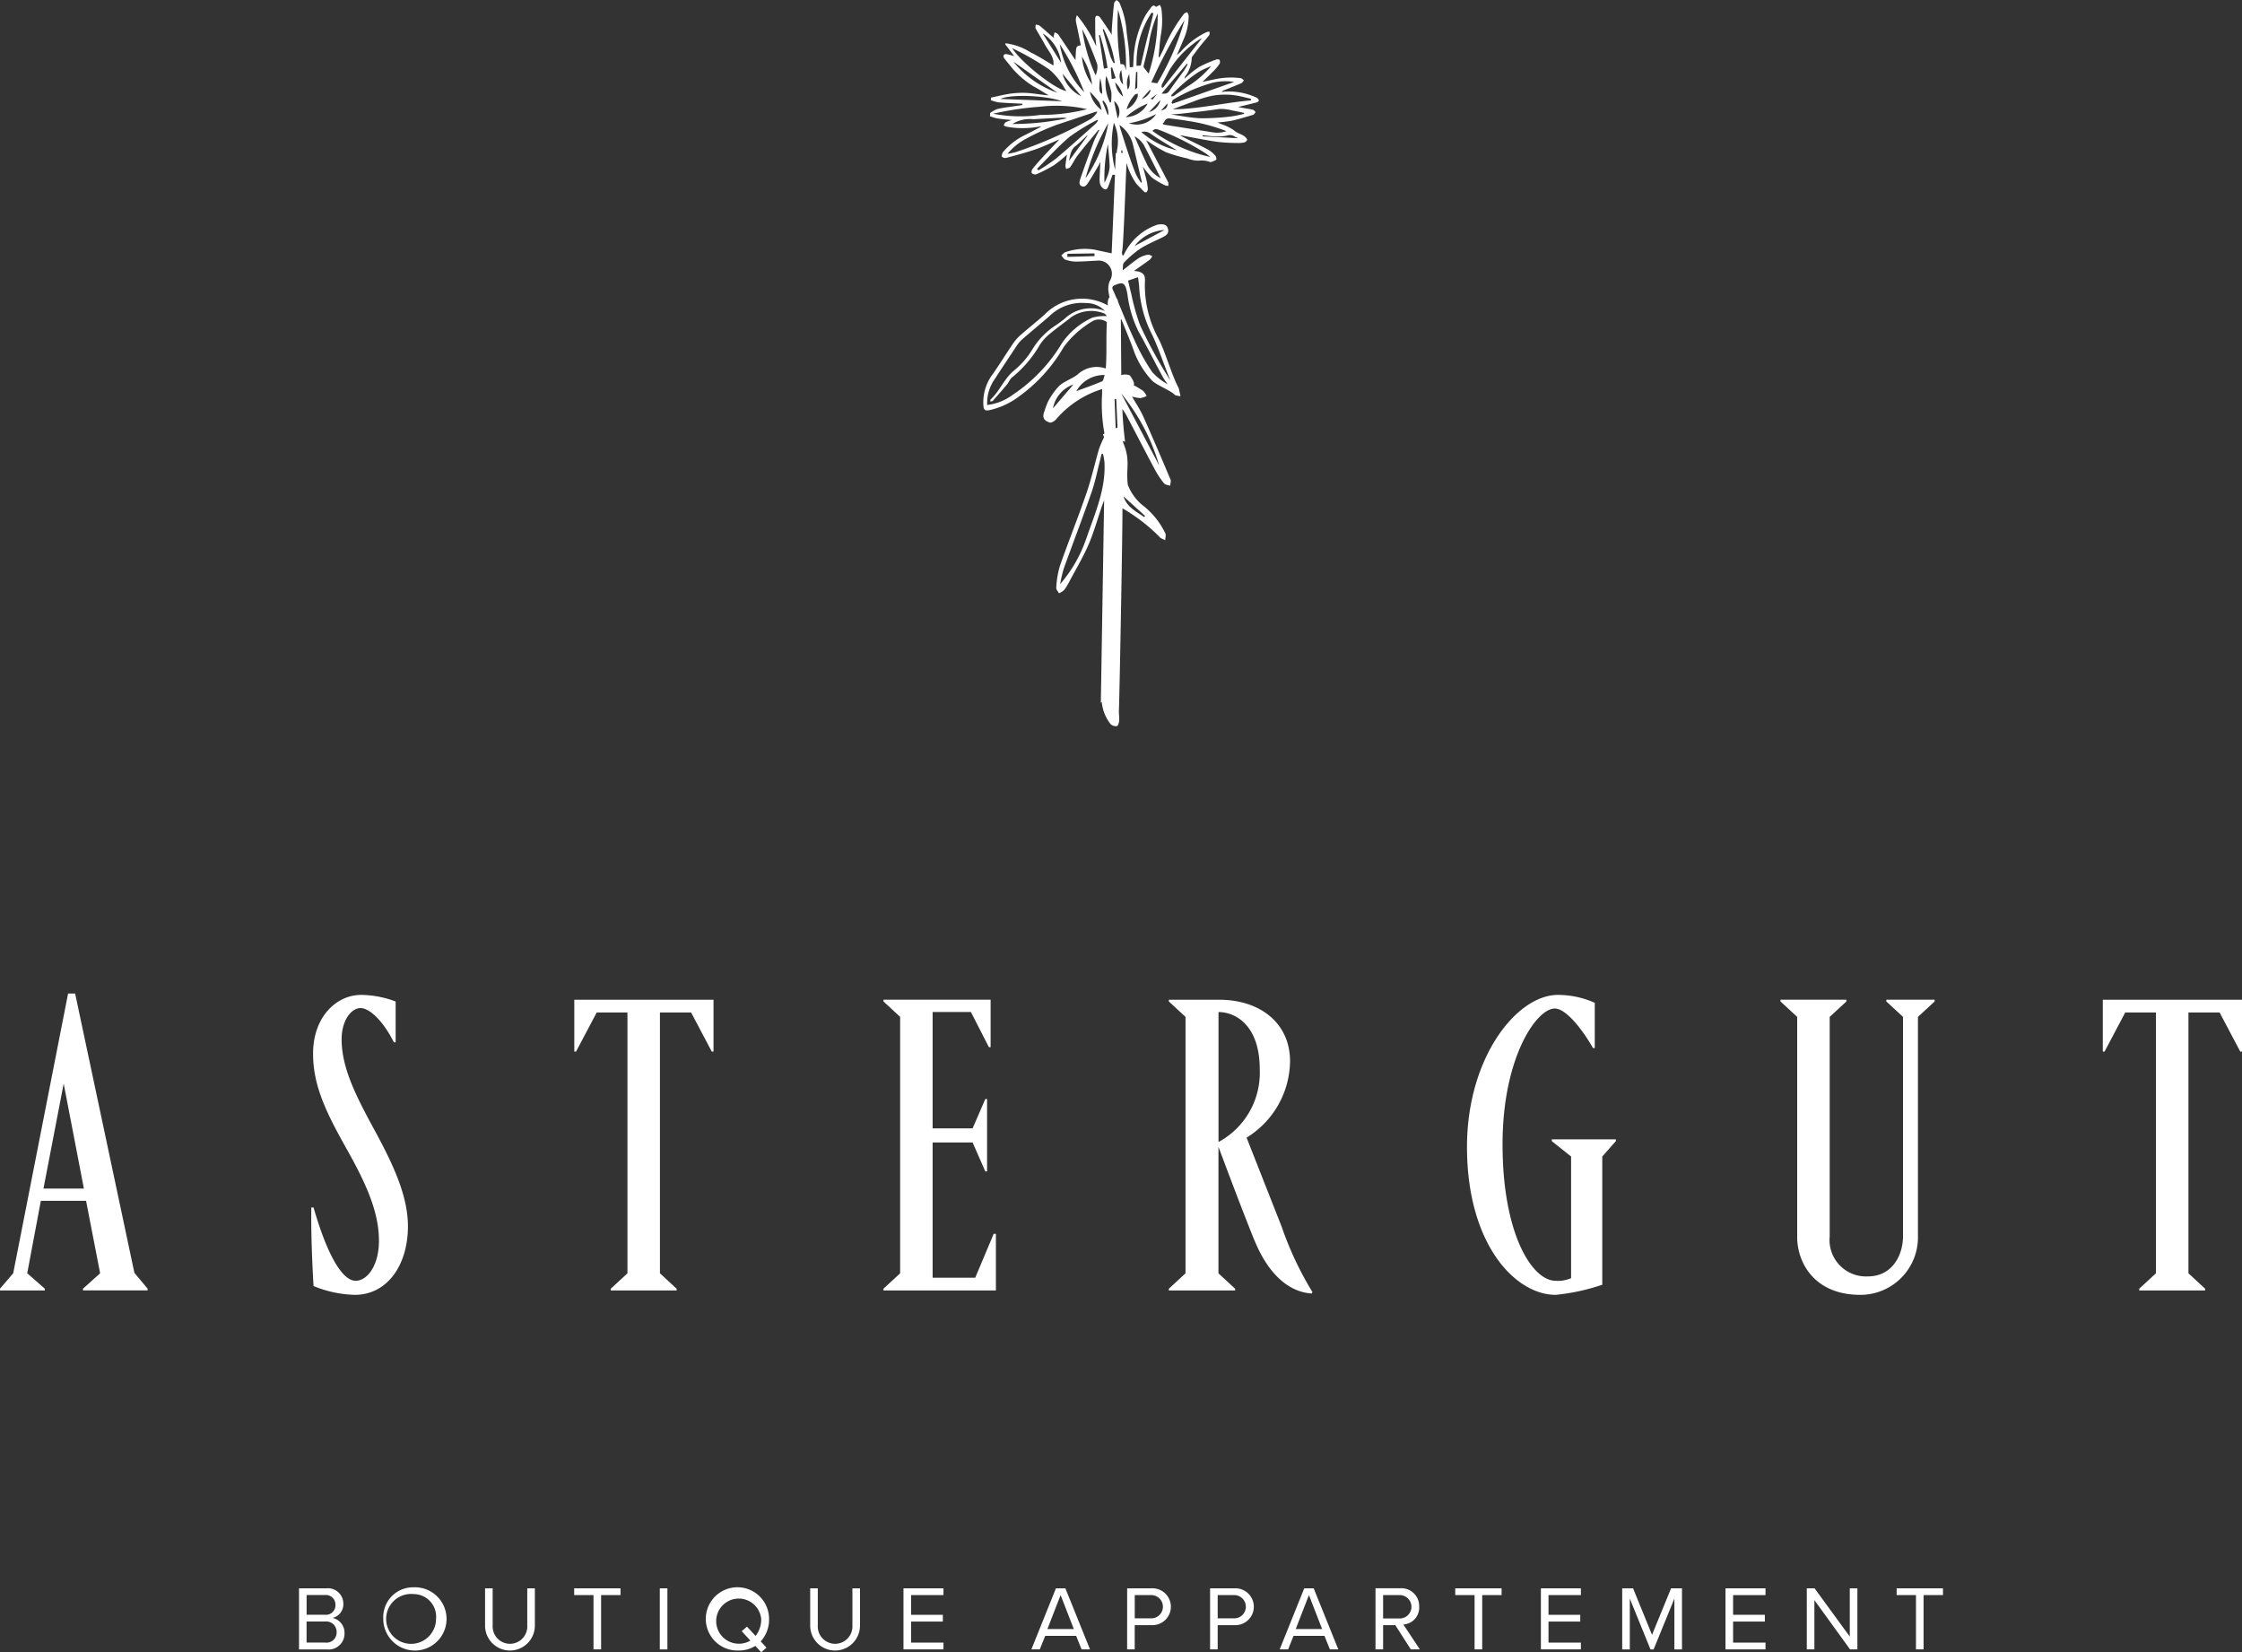 <svg xmlns="http://www.w3.org/2000/svg" width="203.765" height="150.157" viewBox="0 0 203.765 150.157">
  <rect x="0" y="0" width="203.765" height="150.157" fill="#333333" stroke="none"/>
  <g id="Gruppe_4216" data-name="Gruppe 4216" transform="translate(-99.999 -6184.25)">
    <path id="Pfad_22807" data-name="Pfad 22807" d="M23.816,146.051v.159H19.745v-.159l1.2-1.4,4.988-25.421h.641l5.387,25.385,1.2,1.435v.159H27.289v-.159l1.556-1.4-1.278-6.583h-4.11l-1.237,6.583Zm-.119-9.1h3.672l-1.836-9.537Z" transform="translate(80.254 6155.314)" fill="#fff"/>
    <path id="Pfad_22808" data-name="Pfad 22808" d="M43.576,119.9v3.711h-.159c-1-2-2.235-3.114-3.033-3.114-.838,0-1.717,1.117-1.717,2.834,0,2.594,1.278,5.109,2.993,8.263s3.033,5.988,3.033,8.741c0,3.511-1.875,6.224-4.829,6.224a10.536,10.536,0,0,1-3.751-.8c-.081-1.475-.24-4.388-.2-7.143h.2c1.316,4.551,2.674,6.663,3.831,6.663,1.038,0,2.114-1.355,2.114-3.63,0-2.634-1.157-5.188-2.953-8.382-1.836-3.271-3.033-5.706-3.033-8.62,0-3.432,2.195-5.347,4.351-5.347a9.041,9.041,0,0,1,3.152.6" transform="translate(92.381 6155.367)" fill="#fff"/>
    <path id="Pfad_22809" data-name="Pfad 22809" d="M58.866,145.812v.159H52.88v-.159l1.516-1.4v-23.7H51.6l-1.876,3.551h-.159v-4.71H62.218v4.71h-.159l-1.876-3.551H57.349v23.7Z" transform="translate(102.629 6155.555)" fill="#fff"/>
    <path id="Pfad_22810" data-name="Pfad 22810" d="M74.877,128.57h.159v6.585h-.159l-1.157-2.632H70.087v12.291h3.872l1.679-3.991h.2v5.148H65.618v-.158l1.516-1.4V121.107l-1.516-1.4v-.159h9.739v4.311H75.2l-1.635-3.194H70.087v10.577H73.72Z" transform="translate(114.674 6155.555)" fill="#fff"/>
    <path id="Pfad_22811" data-name="Pfad 22811" d="M88.181,141.342c-1.038-2.594-1.917-4.91-3.235-8.422v11.494l1.516,1.4v.159H80.438v-.159l1.514-1.4V121.107l-1.514-1.395v-.161h4.547c3.833,0,6.467,2.195,6.467,5.587a8.252,8.252,0,0,1-3.95,6.945l3.191,8.1a30.129,30.129,0,0,0,2.8,5.944l-.081.123c-2.235-.159-4.031-1.955-5.226-4.91m-3.235-20.675v11.815A7.148,7.148,0,0,0,88.7,125.9c0-4.111-2.275-5.23-3.753-5.23" transform="translate(125.793 6155.555)" fill="#fff"/>
    <path id="Pfad_22812" data-name="Pfad 22812" d="M103.979,146.559c-3.67,0-8.06-4.591-8.06-13.451,0-8.1,4.511-13.808,8.26-13.808a8.234,8.234,0,0,1,3.354.718v4.113h-.161c-1-1.757-2.475-3.593-3.471-3.593-1.675,0-4.75,4.47-4.75,12.333,0,8.141,2.676,12.411,4.829,12.411a3.021,3.021,0,0,0,1.4-.238V133.987l-1.754-1.4v-.159h5.825v.159l-1.237,1.4V145.64a18.937,18.937,0,0,1-4.23.919" transform="translate(137.408 6155.367)" fill="#fff"/>
    <path id="Pfad_22813" data-name="Pfad 22813" d="M124.692,141.143a5.227,5.227,0,0,1-5.228,5.228c-4.311,0-5.748-3.074-5.748-5.228V121.109l-1.518-1.4v-.161h5.988v.161l-1.516,1.4v19.955a3.312,3.312,0,0,0,3.471,3.63c2.237,0,3.194-1.955,3.194-3.67V121.109l-1.518-1.4v-.161h4.39v.161l-1.516,1.4Z" transform="translate(149.621 6155.555)" fill="#fff"/>
    <path id="Pfad_22814" data-name="Pfad 22814" d="M138.232,145.812v.159h-5.988v-.159l1.518-1.4v-23.7H130.97l-1.878,3.551h-.159v-4.71h12.651v4.71h-.159l-1.875-3.551h-2.834v23.7Z" transform="translate(162.18 6155.555)" fill="#fff"/>
    <path id="Pfad_22815" data-name="Pfad 22815" d="M35.271,150.113h2.47a1.4,1.4,0,0,1,1.558,1.412,1.265,1.265,0,0,1-.975,1.274,1.387,1.387,0,0,1,1.083,1.365,1.447,1.447,0,0,1-1.607,1.5H35.271Zm2.354,2.4a.864.864,0,0,0,.957-.893.874.874,0,0,0-.957-.9H35.961v1.791Zm.033,2.529a.918.918,0,0,0,1.031-.959.942.942,0,0,0-1.031-.956h-1.7v1.915Z" transform="translate(91.904 6178.486)" fill="#fff"/>
    <path id="Pfad_22816" data-name="Pfad 22816" d="M42.4,150.059a2.875,2.875,0,1,1-2.755,2.87,2.711,2.711,0,0,1,2.755-2.87m0,.616a2.267,2.267,0,1,0,2.039,2.254,2.051,2.051,0,0,0-2.039-2.254" transform="translate(95.189 6178.445)" fill="#fff"/>
    <path id="Pfad_22817" data-name="Pfad 22817" d="M44.932,150.112h.691v3.378a1.575,1.575,0,1,0,3.145,0v-3.378h.69V153.5a2.263,2.263,0,0,1-4.526.005Z" transform="translate(99.152 6178.484)" fill="#fff"/>
    <path id="Pfad_22818" data-name="Pfad 22818" d="M51.314,150.728H49.559v-.616H53.77v.616H52.006v4.934h-.691Z" transform="translate(102.625 6178.484)" fill="#fff"/>
    <rect id="Rechteck_881" data-name="Rechteck 881" width="0.691" height="5.55" transform="translate(159.965 6328.598)" fill="#fff"/>
    <path id="Pfad_22819" data-name="Pfad 22819" d="M61.282,154.977l.525.567-.481.417-.534-.576a2.8,2.8,0,0,1-1.507.418,2.875,2.875,0,1,1,2.755-2.874,2.951,2.951,0,0,1-.758,2.048m-.94-.074-.791-.858.483-.41.782.844a2.4,2.4,0,0,0,.509-1.551,2.05,2.05,0,1,0-2.041,2.256,1.993,1.993,0,0,0,1.057-.282" transform="translate(107.855 6178.445)" fill="#fff"/>
    <path id="Pfad_22820" data-name="Pfad 22820" d="M61.814,150.112h.691v3.378a1.575,1.575,0,1,0,3.145,0v-3.378h.69V153.5a2.263,2.263,0,0,1-4.526.005Z" transform="translate(111.82 6178.484)" fill="#fff"/>
    <path id="Pfad_22821" data-name="Pfad 22821" d="M66.659,150.112h3.635v.616H67.35v1.789h2.886v.616H67.35v1.913h2.944v.616H66.659Z" transform="translate(115.453 6178.485)" fill="#fff"/>
    <path id="Pfad_22822" data-name="Pfad 22822" d="M77.368,154.432H74.556l-.492,1.23H73.3l2.23-5.55h.858l2.239,5.55H77.86Zm-2.613-.618h2.4l-1.2-3.088Z" transform="translate(120.438 6178.484)" fill="#fff"/>
    <path id="Pfad_22823" data-name="Pfad 22823" d="M78.273,150.112H80.5a1.675,1.675,0,1,1,0,3.347h-1.54v2.2h-.69Zm2.146.616H78.963v2.114h1.456a1.058,1.058,0,1,0,0-2.114" transform="translate(124.168 6178.484)" fill="#fff"/>
    <path id="Pfad_22824" data-name="Pfad 22824" d="M82.58,150.112h2.23a1.675,1.675,0,1,1,0,3.347H83.271v2.2H82.58Zm2.148.616H83.271v2.114h1.456a1.058,1.058,0,1,0,0-2.114" transform="translate(127.398 6178.484)" fill="#fff"/>
    <path id="Pfad_22825" data-name="Pfad 22825" d="M90.263,154.432H87.452l-.492,1.23h-.767l2.232-5.55h.858l2.237,5.55h-.765Zm-2.613-.618h2.4l-1.2-3.088Z" transform="translate(130.111 6178.484)" fill="#fff"/>
    <path id="Pfad_22826" data-name="Pfad 22826" d="M92.967,153.459H91.859v2.2h-.691v-5.55H93.4a1.617,1.617,0,0,1,1.738,1.673A1.533,1.533,0,0,1,93.7,153.4l1.5,2.263H94.38Zm.348-2.73H91.859v2.123h1.456a1.063,1.063,0,1,0,0-2.123" transform="translate(133.844 6178.484)" fill="#fff"/>
    <path id="Pfad_22827" data-name="Pfad 22827" d="M97.066,150.728H95.31v-.616H99.52v.616H97.759v4.934h-.693Z" transform="translate(136.951 6178.484)" fill="#fff"/>
    <path id="Pfad_22828" data-name="Pfad 22828" d="M99.757,150.112h3.635v.616h-2.944v1.789h2.886v.616h-2.886v1.913h2.944v.616H99.757Z" transform="translate(140.287 6178.485)" fill="#fff"/>
    <path id="Pfad_22829" data-name="Pfad 22829" d="M108.722,151.044l-1.889,4.619h-.284l-1.88-4.619v4.619h-.691v-5.55h.989l1.722,4.227,1.731-4.227h.992v5.55h-.691Z" transform="translate(143.455 6178.485)" fill="#fff"/>
    <path id="Pfad_22830" data-name="Pfad 22830" d="M109.342,150.112h3.635v.616h-2.944v1.789h2.886v.616h-2.886v1.913h2.944v.616h-3.635Z" transform="translate(147.48 6178.485)" fill="#fff"/>
    <path id="Pfad_22831" data-name="Pfad 22831" d="M114.255,151.185v4.477h-.691v-5.55h.707l3.2,4.385v-4.385h.691v5.55h-.665Z" transform="translate(150.646 6178.485)" fill="#fff"/>
    <path id="Pfad_22832" data-name="Pfad 22832" d="M119.985,150.728h-1.756v-.616h4.209v.616h-1.763v4.934h-.691Z" transform="translate(154.148 6178.484)" fill="#fff"/>
    <path id="Pfad_22833" data-name="Pfad 22833" d="M95.678,76.53a6,6,0,0,0-2.753-.569c-.151,0-.3.023-.45.035a.513.513,0,0,1,.256-.168c.516-.208,1.034-.41,1.544-.632.095-.042.151-.173.224-.263-.107-.067-.208-.18-.322-.191a7.16,7.16,0,0,0-2.277.093c-.375.084-.747.159-1.173.25.382-.371.728-.695,1.059-1.036a4.226,4.226,0,0,0,.506-.625.375.375,0,0,0-.012-.334c-.039-.056-.215-.072-.3-.037a12.429,12.429,0,0,0-1.511.651,8.308,8.308,0,0,0-1.076.823,3.937,3.937,0,0,0-.292.275.446.446,0,0,1,.074-.231,2.878,2.878,0,0,0,.576-1.633.231.231,0,0,1,.038-.133c.259-.348.513-.7.784-1.038.25-.317.527-.613.772-.933.054-.07.021-.208.028-.317a1.084,1.084,0,0,0-.266.044,7.249,7.249,0,0,0-2.309,1.729c-.1.114-.226.208-.4.362.231-.534.432-.987.625-1.446a5.378,5.378,0,0,0,.452-2.13.962.962,0,0,0-.137-.329c-.1.054-.243.081-.3.166a14.59,14.59,0,0,0-1.777,3.023c-.119.315-.292.609-.439.914l-.081-.024c.061-.644.1-1.29.193-1.929a7.709,7.709,0,0,0,.058-2.48,1.621,1.621,0,0,0-.138-.329l-.357.186c-.184-.235-.343-.095-.492.117a6.666,6.666,0,0,0-.506.733,9.428,9.428,0,0,0-1.008,3.46c-.035.383-.042.77-.063,1.15l-.308.019c-.025-.508-.031-1.008-.077-1.507-.051-.572-.144-1.139-.207-1.71a7.767,7.767,0,0,0-.649-2.632c-.051-.107-.175-.177-.266-.263-.077.095-.212.184-.222.287-.075.621-.126,1.244-.175,1.869-.028.348-.04.7-.056,1.024a1.749,1.749,0,0,0-.119-.238c-.315-.473-.632-.947-.964-1.409a.356.356,0,0,0-.278-.093c-.047,0-.124.124-.126.191-.005.571,0,1.141.011,1.71,0,.154.03.306.044.459s.024.277.035.413a11.646,11.646,0,0,0-1.752-2.827,1.019,1.019,0,0,0-.1.467c.03.264.1.523.156.786.1.5.2.987.3,1.483-.341.044-.413.117-.441.464-.023.3-.033.592-.049.887-.523-.789-1.033-1.565-1.558-2.331-.068-.1-.219-.14-.333-.208-.03.124-.065.247-.089.371-.005.032.023.068.058.161-.123-.094-.2-.145-.271-.207-.357-.312-.705-.632-1.073-.931-.084-.068-.231-.061-.348-.091,0,.119-.054.263,0,.355.254.474.551.926.8,1.4.336.642.924,1.185.807,1.957-.676-.4-1.36-.844-2.088-1.2a5.511,5.511,0,0,0-2.242-.814c-.019.023-.037.047-.056.072.275.368.55.735.828,1.1a4.982,4.982,0,0,0-.725-.189c-.226-.024-.324.187-.187.371s.271.355.418.523a8.1,8.1,0,0,0,2.3,2.072c.455.233.879.522,1.318.784-.506-.035-1-.121-1.5-.179a7.572,7.572,0,0,0-2.2.061c-.516.088-1.026.214-1.537.322l-.012.235a3.785,3.785,0,0,0,.709.2c.714.06,1.432.084,2.148.121,0,.04,0,.082,0,.123-.392.056-.784.109-1.174.17a9.343,9.343,0,0,0-1.129.2,2.888,2.888,0,0,0-.616.348l-.016.292a4.322,4.322,0,0,0,.642.2c.42.067.844.1,1.332.149a3.489,3.489,0,0,0-.557.208c-.084.047-.119.177-.175.27a.967.967,0,0,0,.233.124,8.211,8.211,0,0,0,3.025-.01.813.813,0,0,1,.149.017c-.56.289-1.068.56-1.586.814a5.986,5.986,0,0,0-1.84,1.446.387.387,0,0,0-.095.144c-.03.1-.095.268-.051.308a.46.46,0,0,0,.359.13c.877-.235,1.759-.462,2.618-.758.739-.254,1.451-.593,2.258-.929-.56.592-1.064,1.115-1.556,1.651-.308.333-.611.674-.889,1.031-.074.1-.119.326-.063.385a.451.451,0,0,0,.406.1,13.336,13.336,0,0,0,1.605-.824,12.3,12.3,0,0,0,1.176-.954c-.047.334-.1.66-.135.987a1,1,0,0,0,.072.315c.124-.058.3-.084.366-.18.249-.352.431-.753.695-1.092.609-.781,1.251-1.537,1.878-2.3.021.012.04.026.061.04-.168.35-.362.693-.5,1.057-.422,1.117-.835,2.24-1.218,3.371-.07.208-.173.541.142.67.28.117.452-.149.574-.331.326-.487.611-1,.91-1.505.067-.112.124-.231.2-.368-.025.478-.056.922-.068,1.367a2.289,2.289,0,0,0,.037.63.825.825,0,0,0,.266.392c.207.172.368.119.467-.135.14-.364.266-.732.4-1.1a1.082,1.082,0,0,0,.222.005c-.114,2.827-.3,7.078-.3,7.136-.13-.021-1.462-.308-1.575-.334a5.392,5.392,0,0,0-2.625.229c-.142.038-.252.2-.378.3.121.131.215.329.362.38a2.981,2.981,0,0,0,.947.177c.648,0,1.293-.053,1.939-.084a1.2,1.2,0,0,1,1.164,1.833,1.739,1.739,0,0,0-.135.872,6.349,6.349,0,0,0,.112.648c-.11-.018-.212.466-.152.723a4.753,4.753,0,0,0-5.776.844c-.712.632-1.462,1.223-2.176,1.854a3.972,3.972,0,0,0-.672.761c-.614.9-1.187,1.833-1.808,2.729a4.241,4.241,0,0,0-.877,3c.053.436.34.359.6.31a6.984,6.984,0,0,0,2.615-1.223,14.43,14.43,0,0,0,4.083-4.509,8.7,8.7,0,0,1,2.561-2.31,1.182,1.182,0,0,1,1.355.061c-.084,1.253.007,2.869-.1,4.208a2.537,2.537,0,0,0-2.573.555c-.506.39-1.169.59-1.644,1.008a6.184,6.184,0,0,0-1.02,1.423,5.787,5.787,0,0,0-.308.814c-.247.581-.151.917.445,1.11.159.051.5-.156.621-.334A9.024,9.024,0,0,1,81.607,103c0,.186.005.364-.007.541a14.733,14.733,0,0,0,.224,3.506l-.144.067c.035.086.075.172.11.256a10.09,10.09,0,0,0-.464,1.075c-.39,1.342-.691,2.713-1.145,4.031-.765,2.225-1.645,4.409-2.421,6.63a8.626,8.626,0,0,0-.319,1.953c-.018.156.159.333.247.5a1.613,1.613,0,0,0,.474-.3,6.046,6.046,0,0,0,.527-.875c.576-1.082,1.209-2.137,1.691-3.259.49-1.141.823-2.349,1.225-3.527.051-.147.112-.292.187-.488l-.3,18.4.082-.072a3.882,3.882,0,0,0,.8,2.009.71.71,0,0,0,.583.182c.093-.012.191-.313.2-.49.024-.3-.035-.614-.023-.919.07-1.756.355-17.547.32-18.383a16.065,16.065,0,0,1,3.35,2.575c.1.159.352.221.536.327.009-.212.093-.459.014-.627a7.106,7.106,0,0,0-2.078-2.561,4.426,4.426,0,0,1-1.332-1.854c-.172-1.381.184-2.03-.245-3.354-.065-.2-.151-.4-.224-.6l.219.035c-.117-.97-.212-1.953-.243-2.97.17.268.284.42.369.585.866,1.647,1.717,3.3,2.594,4.943a8.171,8.171,0,0,0,.821,1.234c.107.133.359.149.546.219.019-.187.112-.4.047-.557-.809-1.915-1.623-3.83-2.475-5.727-.291-.646-.695-1.243-1.024-1.82a3.763,3.763,0,0,0,.739.137,1.9,1.9,0,0,0,.586-.191,1.808,1.808,0,0,0-.315-.462,8.856,8.856,0,0,0-.88-.529c.2-.13-.264-.81-.333-.88a1.141,1.141,0,0,0-.777-.025c-.012-1.619-.024-3.3-.037-5.069l.051,0c.425,1.062.84,2.032,1.183,3.016a7.908,7.908,0,0,0,1.558,2.5c.387.455,1.754.935,2.142,1.377.047,0,.432.123.487.067-.014-.026-.147-.667-.161-.693-.711-1.395-1.136-3.075-1.82-4.481A10.065,10.065,0,0,1,85.5,93.191c.049-.632-.243-.872-1-.926.516-.366.992-.691,1.456-1.034a1.135,1.135,0,0,0,.208-.315c-.131-.044-.277-.149-.394-.123a2.351,2.351,0,0,0-.809.291c-.5.334-.957.723-1.493,1.134.044-.273,0-.583.133-.716A9.176,9.176,0,0,1,85.1,90.226c.656-.413,1.388-.707,2.083-1.061.292-.149.513-.347.41-.726-.093-.354-.354-.432-.669-.408a1.155,1.155,0,0,0-.448.086A5.2,5.2,0,0,0,83.631,90.7a1.088,1.088,0,0,1-.13.2.546.546,0,0,1-.068-.453c.1-.329.28-5.323.389-8a6.51,6.51,0,0,0,.882,1.876c.24.275.508.525.763.786l.175.011c.046-.1.131-.2.124-.3a5.635,5.635,0,0,0-.13-.817c-.089-.383-.2-.761-.322-1.218a6.892,6.892,0,0,0,.826,1,7.586,7.586,0,0,0,1.176.695,1.012,1.012,0,0,0,.306.056c0-.116.032-.249-.017-.341-.653-1.262-1.318-2.517-1.99-3.8l.2.121a12.994,12.994,0,0,0,1.605.964,13.95,13.95,0,0,0,1.924.558,2.912,2.912,0,0,0,1.033.208,2.3,2.3,0,0,1,.912.074c.063.017.137.067.191.049a1.419,1.419,0,0,0,.5-.214c.047-.037-.01-.287-.089-.373a2.671,2.671,0,0,0-.642-.534c-.672-.364-1.367-.69-2.053-1.034-.168-.084-.334-.175-.5-.264a2.26,2.26,0,0,1,.462.068c.977.177,1.946.376,2.928.518a16.171,16.171,0,0,0,1.75.1,2.885,2.885,0,0,0,.663-.042.424.424,0,0,0,.289-.228c.019-.081-.109-.221-.2-.3-.285-.238-.67-.285-.968-.56a4.341,4.341,0,0,0-1.176-.581c-.1-.046-.193-.086-.352-.154a12.683,12.683,0,0,0,1.3-.156c.651-.149,1.292-.341,1.931-.536.1-.03.165-.163.245-.249-.088-.074-.165-.189-.263-.214-.306-.075-.623-.116-.933-.172-.147-.026-.291-.058-.4-.081.555-.135,1.131-.27,1.7-.418.075-.021.191-.13.18-.177a.37.37,0,0,0-.175-.231M78.452,90.988c0-.093,0-.186,0-.28l2.456-.037c.007.082.01.166.018.247q-1.237.037-2.47.07M80.7,96.52a6.738,6.738,0,0,0-2.743,2.31,14.688,14.688,0,0,1-4.472,4.693,4.86,4.86,0,0,1-2.321.926,3.771,3.771,0,0,1,.7-2.377q.99-1.52,2-3.03a2.86,2.86,0,0,1,.5-.576c.8-.69,1.605-1.367,2.41-2.048a4.214,4.214,0,0,1,3.347-1.234,2.336,2.336,0,0,1,1.738.719,3.467,3.467,0,0,0-3.6.653,9.632,9.632,0,0,1-.9.674,6.758,6.758,0,0,0-2.1,2.184,7.6,7.6,0,0,1-1.668,1.913c-.9.744-1.29,1.862-2.127,2.632-.019.018-.009.067-.017.175.109-.026.193-.021.226-.06.436-.494.872-.987,1.293-1.495.172-.2.268-.5.474-.651A10.607,10.607,0,0,0,75.938,99a4.184,4.184,0,0,1,.875-.984c.649-.548,1.351-1.036,2.016-1.567a3.184,3.184,0,0,1,3.009-.3.662.662,0,0,1,.193.224,3.78,3.78,0,0,0-1.335.149m-3.557,8.232A2.854,2.854,0,0,1,79,102.585l-1.859,2.167m3.067,11.718a12.485,12.485,0,0,1-2.412,4.257,11.854,11.854,0,0,1,.327-1.414c.83-2.309,1.712-4.6,2.519-6.912.34-.977.536-2,.8-3.005.04-.161.072-.324.109-.485.044-.007.089-.016.135-.021a5.751,5.751,0,0,1,.133.726c.144,2.443-.84,4.621-1.607,6.854M81.6,102.3c-.795.341-1.617.621-2.333.887a2.873,2.873,0,0,1,2.578-1.463c-.082.208-.11.518-.245.576m3.921,12.235c-.032.032-.06.063-.091.095-.733-.509-1.572-.9-1.878-1.876Zm1.272-4.6q-1.72-3.263-3.441-6.523a18.444,18.444,0,0,1,3.441,6.523m.487-21.392c-.949.509-1.813.975-2.72,1.46a3.716,3.716,0,0,1,2.72-1.46M91.509,75.2a5,5,0,0,1,2.1-.112l-5.617,1.987c-.028-.028-.053-.056-.081-.086.058-.1.088-.259.175-.3a14.625,14.625,0,0,1,3.42-1.484m-1.045-1.071a9.418,9.418,0,0,1,1.062-.487,8.886,8.886,0,0,1-2.195,1.883c-.417.278-.824.569-1.239.847-.051.032-.13.016-.2.023.012-.049.007-.116.039-.145a13.891,13.891,0,0,1,2.529-2.121m-1.391-.1c-.452.634-.928,1.248-1.365,1.889-.172.254-.39.24-.688.229.781-.921,1.54-1.822,2.3-2.722l.072.047a5.972,5.972,0,0,1-.32.557m-1.516,3c.009.364-.145.543-.586.655.21-.235.4-.443.586-.655M89.808,71.7a4.145,4.145,0,0,1,.877-.592L87.14,75.613c-.044-.014-.088-.026-.131-.039a.726.726,0,0,1,.033-.259c.212-.42.446-.828.656-1.25a8.56,8.56,0,0,1,2.109-2.37M89.1,69.471a24.455,24.455,0,0,1-2.478,5.741l-.543-.077A43.672,43.672,0,0,1,89.1,69.471m-3.355,7.584a2.352,2.352,0,0,1-1.99,1.236,6.87,6.87,0,0,1,1.99-1.236m-.548-.408c.252-.28.5-.558.754-.837l.066.063a1.329,1.329,0,0,1-.821.774m1.327,1.36a2.118,2.118,0,0,1-2.478.838,8.378,8.378,0,0,0,2.478-.838m-.655-.175,1.04-1.1a1.47,1.47,0,0,1-1.04,1.1m.154-1.22c.194-.144.378-.28.56-.417l-.39.5c-.049-.023-.1-.049-.17-.082m.593-7.652a.56.56,0,0,1,.042-.075,17.243,17.243,0,0,1-.816,5.45c-.151-.187-.3-.366-.439-.557a.266.266,0,0,1-.012-.193c.165-.718.376-1.427.5-2.151a10.927,10.927,0,0,1,.726-2.475M86.1,68.8l.168.044c-.053.222-.1.443-.154.663-.194.77-.394,1.539-.581,2.31-.142.585-.27,1.174-.41,1.782l-.382.031A8.194,8.194,0,0,1,86.1,68.8M84.69,74.183c.04,0,.081,0,.121,0,0,.467,0,.935-.012,1.4,0,.061-.11.121-.194.2.03-.583.058-1.1.086-1.609m-.614.186c.01.536.158.994-.126,1.425a1.869,1.869,0,0,1,.126-1.425m.5,1.892c.056-.063.173-.072.264-.105a.758.758,0,0,1,0,.275,1.976,1.976,0,0,1-1.01,1.16,3.434,3.434,0,0,1,.749-1.33m-1.528-7.743a18.172,18.172,0,0,1,.726,5.526c-.152-.558-.163-.569-.5-.557a22.357,22.357,0,0,1-.222-4.969m.466,6.816A1.064,1.064,0,0,1,83.351,74c.058.459.11.882.166,1.335m-.007,1.085a1.968,1.968,0,0,1-.712-1.281,2.412,2.412,0,0,1,.712,1.281m-.487,2c-.112-.534-.222-1.068-.334-1.6a1.242,1.242,0,0,1,.334,1.6M81.749,70.28a9.768,9.768,0,0,1,1.006,3.06c-.03.016-.06.03-.091.044a3.732,3.732,0,0,1-.3-.6c-.247-.819-.469-1.647-.7-2.471Zm-.333.55a18.64,18.64,0,0,1,.684,2.988l-.326.067c-.152-1.013-.3-2.032-.457-3.049l.1-.005m.768,7.211c-.026.009-.051.019-.075.028l-.481-1.232.1-.046a1.812,1.812,0,0,1,.453,1.25m-.567-1.88c-.278-.063-.329-.45-.177-1.418a6.226,6.226,0,0,1,.177,1.418m-1.293-4.8c.3.714.6,1.43.851,2.163a1.743,1.743,0,0,1-.07.728,1.173,1.173,0,0,1-.084.238,14.579,14.579,0,0,1-1.22-4.209c.175.359.369.712.523,1.08m.378,3.961a5.046,5.046,0,0,1-.926-2.533,6.217,6.217,0,0,1,.926,2.533m-.712.7a8.145,8.145,0,0,1-2.226-4.362,24.285,24.285,0,0,1,2.226,4.362m-.27.369a3.188,3.188,0,0,1-1.708-2.046L79.721,76.4m-3.515-5.723a3.668,3.668,0,0,1,1.677,2.671q-.861-1.373-1.677-2.671m-2.769,1.346a24.575,24.575,0,0,1,3.4,1.96,6.009,6.009,0,0,1,1.332,1.647c.063.1.128.189.193.285-.989-.133-4.082-2.557-4.929-3.893m.119,1.23,4,2.82a8.768,8.768,0,0,1-4-2.82m-1.19,3.385c.9-.452,4.136-.329,5.61.207q-2.807-.105-5.61-.207M71.7,77.978a28.408,28.408,0,0,1,4.227-.632,12.666,12.666,0,0,1,4.318.219A17.063,17.063,0,0,1,76,78.086a13,13,0,0,1-4.3-.109m1.757.935a2.978,2.978,0,0,1,1.913-.432c.894-.054,1.789-.1,2.683-.144a.764.764,0,0,1,.34.063,24,24,0,0,1-4.936.513m.273,2.564a7.035,7.035,0,0,1-.718.144,5.507,5.507,0,0,1,1.456-1.241,20.429,20.429,0,0,1,3.054-1.407c1.173-.385,2.342-.784,3.513-1.174a.44.44,0,0,1,.14.005,1.792,1.792,0,0,1-.786.754,39.253,39.253,0,0,1-6.66,2.92m4.852.809c.138-.488.142-1.015.616-1.376.376-.287.7-.637,1.05-.959l.032.028c-.564.767-1.127,1.533-1.7,2.307M81.009,78.9c-1.185,1.052-2.358,2.118-3.569,3.138a17.261,17.261,0,0,1-1.616,1.089l-.131-.145c.984-.978,1.91-2.025,2.969-2.914a18.874,18.874,0,0,1,2.515-1.535c.021.018.04.037.061.056a1.882,1.882,0,0,1-.229.312M80.5,75.975a10.853,10.853,0,0,1,.837.95,2.547,2.547,0,0,1,.224.719,2.671,2.671,0,0,1-1.061-1.67m-.4,7.871a20.136,20.136,0,0,1,2.067-5,12.677,12.677,0,0,1-2.067,5m1.962-.13a2.246,2.246,0,0,1-.242.525,14.8,14.8,0,0,1,.315-3.5c.058.688.145,1.391.159,2.1a2.983,2.983,0,0,1-.233.882m.35-6.772-.084.016a3.907,3.907,0,0,1-.354-2.412,1.887,1.887,0,0,1,.11.233,9.557,9.557,0,0,1,.364,1.227,4.226,4.226,0,0,1-.037.936M82.4,73.8l.119-.026c.107.319.215.635.327.975l-.366.086c-.028-.357-.054-.695-.081-1.034m.389,9.257a9.313,9.313,0,0,1-.109-4.257,4.005,4.005,0,0,1,.327,2.239c-.033.168-.056.338-.075.509-.028.007-.056.009-.084.018-.01.347-.032.858-.054,1.46l-.005.031m.053,23.512q-.05-1.328-.1-2.66l.151-.007.116,2.59c-.056.024-.11.052-.165.077m2.03-13.729c.039.324.1.649.109.975a10.722,10.722,0,0,0,1.178,4.257c.62,1.309,1.089,2.781,1.654,4.153-.236-.38-.478-.747-.707-1.146A41.771,41.771,0,0,1,85.061,97.2a19.51,19.51,0,0,1-.8-2.842c-.1-.357-.175-.719-.292-1.213.259-.089.583-.2.907-.308m-1.118.926a4.218,4.218,0,0,1,.154.641,10.511,10.511,0,0,0,1,3.359c.767,1.363,1.463,2.764,2.211,4.138a5.8,5.8,0,0,0,.45.669,5.412,5.412,0,0,1-1.409-1.111,18.41,18.41,0,0,1-1.605-2.886c-.534-1.146-1.015-2.317-1.5-3.488,0-.105-.091-.327-.137-.327-.075-.184-.151-.368-.228-.551-.1-.228-.336-.509.1-.667.368-.135.763-.331.963.226m-.434-12.25c.016-.079.044-.161.075-.284.035.105.067.208.1.31-.058-.011-.114-.021-.172-.026m1.831,2.741a5.386,5.386,0,0,1-.469-.763c-.249-.6-.464-1.215-.672-1.829-.268-.793-.515-1.593-.767-2.391A2.483,2.483,0,0,1,83.186,79a3.047,3.047,0,0,1,1.253,1.906c.273,1.1.525,2.2.786,3.3-.025.014-.047.026-.074.039m1.784-.411a2.784,2.784,0,0,1-1.318-1.409c-.373-.765-.695-1.556-1.068-2.394a2.124,2.124,0,0,1,.945.973c.483.919.943,1.848,1.44,2.83m-1.754-4.19a.953.953,0,0,1,.873.179c.709.49,1.456.922,2.188,1.377.049.03.1.056.172.1a7.335,7.335,0,0,1-3.233-1.654m5.827,1.927a4.187,4.187,0,0,1,.422.333,14.3,14.3,0,0,1-5.247-2.363c.235-.268.474-.145.732-.049a24.128,24.128,0,0,1,4.094,2.079m2.676-1.5a1.01,1.01,0,0,0,.254.1l-.007.03-3.193-.168.007-.1c.4.039.788.1,1.185.109a3.821,3.821,0,0,0,1-.074.813.813,0,0,1,.753.1m-.775-.506a2.612,2.612,0,0,1-1.234.107c-.522-.084-1.045-.165-1.568-.247q-1.426-.223-2.851-.448c-.042-.007-.081-.051-.149-.1.067-.068.133-.109.156-.165.154-.4.474-.308.774-.27.424.054.847.1,1.265.177a16.259,16.259,0,0,1,3.607.942M94.5,77.9l.016.086a10.644,10.644,0,0,1-1.2.243,21.549,21.549,0,0,1-2.762.161c-.961-.039-1.915-.242-2.7-.348.214-.016.6-.032.994-.075,1.124-.128,2.247-.245,3.364-.417a3.861,3.861,0,0,1,1.25.14c.347.058.688.138,1.034.21m.632-1.131c-2.414.2-4.777.8-7.115.807.571-.214,1.215-.467,1.868-.695a10.224,10.224,0,0,1,1.726-.532A6.546,6.546,0,0,1,94,76.357c.382.081.758.175,1.138.264,0,.047-.007.1-.009.144" transform="translate(118.557 6116.607)" fill="#fff"/>
  </g>
</svg>
